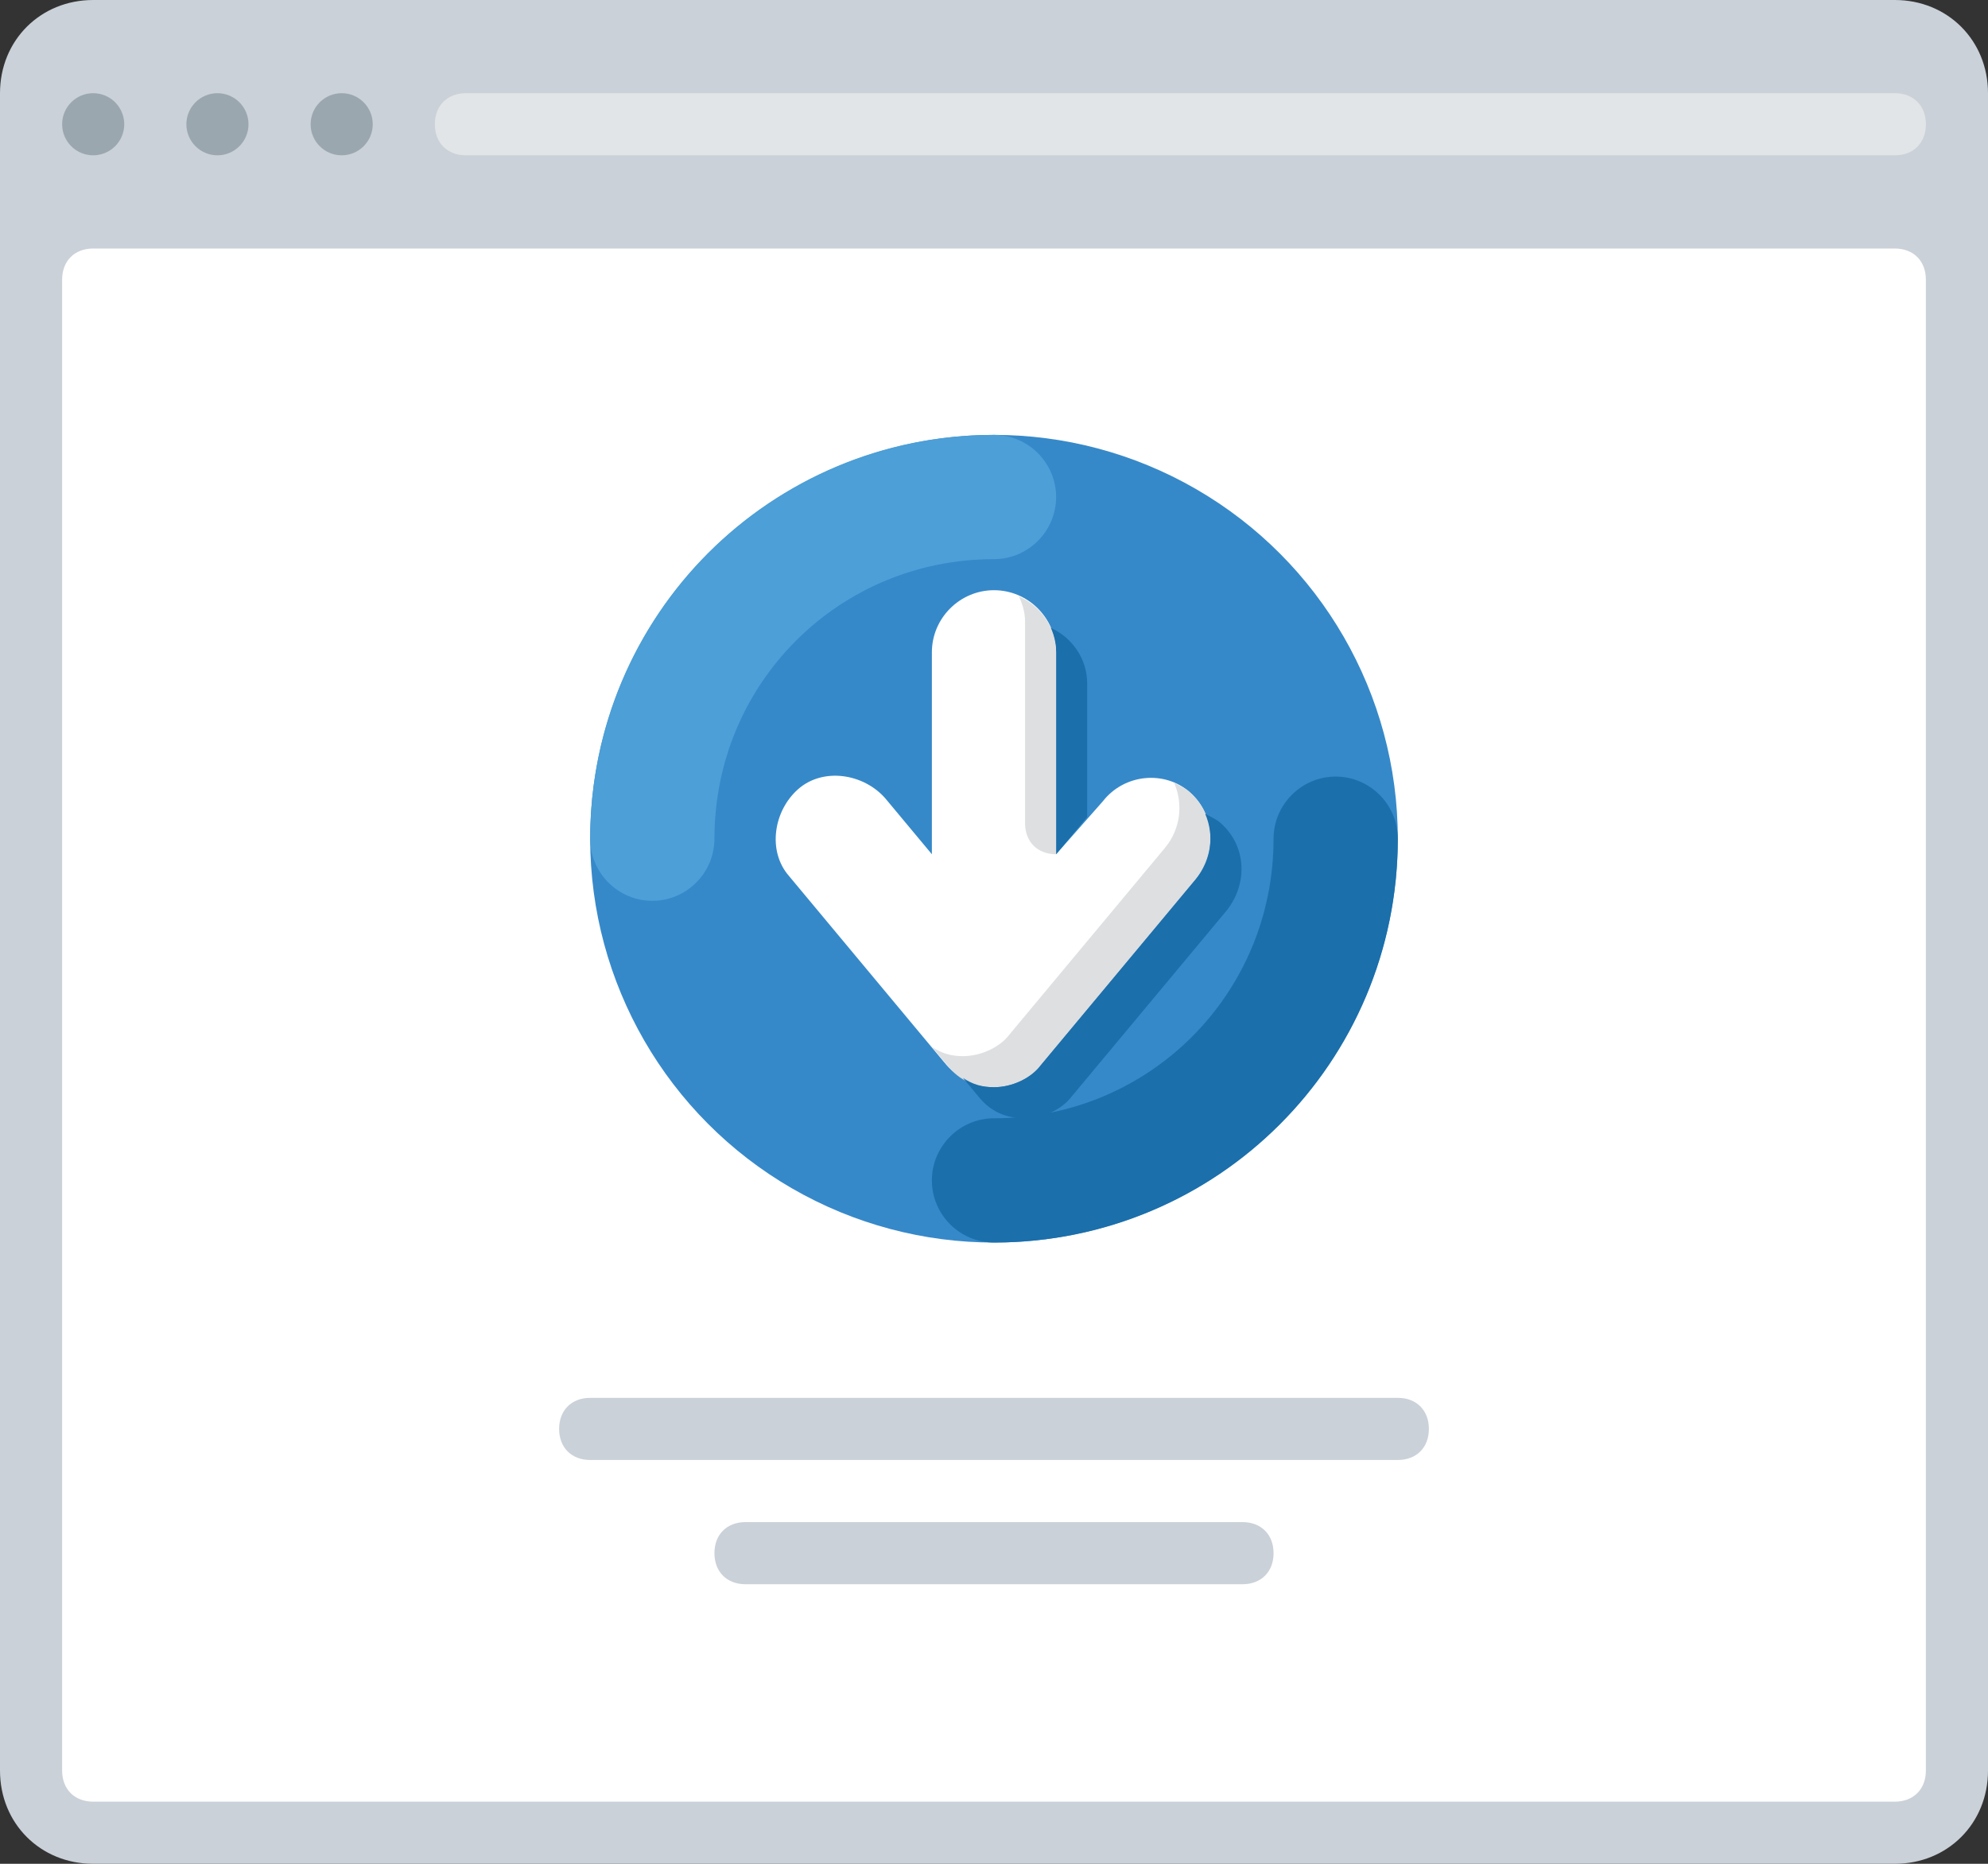 <?xml version="1.0" encoding="utf-8"?>
<!-- Generator: Adobe Illustrator 21.0.0, SVG Export Plug-In . SVG Version: 6.00 Build 0)  -->
<svg version="1.1" id="Layer_1" xmlns="http://www.w3.org/2000/svg" xmlns:xlink="http://www.w3.org/1999/xlink" x="0px" y="0px"
	 viewBox="0 0 64 60" style="enable-background:new 0 0 64 60;" xml:space="preserve">
<rect x="0" y="0" width="64" height="60" fill="#333333" stroke="none"/>
<style type="text/css">
	.st0{fill:#CAD1D8;}
	.st1{fill:#9BA7AF;}
	.st2{fill:#FFFFFF;}
	.st3{fill:#E2E5E7;}
	.st4{fill:#595A66;}
	.st5{fill:#ABE1FA;}
	.st6{fill:#6F707E;}
	.st7{fill:#3BB54A;}
	.st8{fill:#0E9347;}
	.st9{fill:#517CBE;}
	.st10{fill:#65CCEF;}
	.st11{fill:#EE2C39;}
	.st12{fill:#CC202C;}
	.st13{fill:#F16351;}
	.st14{fill:#DDDFE1;}
	.st15{fill:#89C763;}
	.st16{fill:#3689C9;}
	.st17{fill:#1B6FAB;}
	.st18{fill:#4C9FD7;}
	.st19{fill:#FDBA4D;}
	.st20{fill:#F19F36;}
	.st21{fill:#F19F35;}
	.st22{fill:#FFFFFF;stroke:#595A66;stroke-width:2;stroke-miterlimit:10;}
	.st23{fill:#1A70AC;}
	.st24{fill:#35363E;}
</style>
<g>
	<path class="st0" d="M0,57V3c0-1.7,1.3-3,3-3h58c1.7,0,3,1.3,3,3v54c0,1.7-1.3,3-3,3H3C1.3,60,0,58.7,0,57z"/>
	<path class="st2" d="M3,8h58c0.6,0,1,0.4,1,1v48c0,0.6-0.4,1-1,1H3c-0.6,0-1-0.4-1-1V9C2,8.4,2.4,8,3,8z"/>
	<circle class="st1" cx="11" cy="4" r="1"/>
	<path class="st3" d="M61,5H15c-0.6,0-1-0.4-1-1v0c0-0.6,0.4-1,1-1h46c0.6,0,1,0.4,1,1v0C62,4.6,61.6,5,61,5z"/>
	<path class="st0" d="M45,47H19c-0.6,0-1-0.4-1-1l0,0c0-0.6,0.4-1,1-1h26c0.6,0,1,0.4,1,1l0,0C46,46.6,45.6,47,45,47z"/>
	<path class="st0" d="M40,51H24c-0.6,0-1-0.4-1-1l0,0c0-0.6,0.4-1,1-1h16c0.6,0,1,0.4,1,1l0,0C41,50.6,40.6,51,40,51z"/>
	<circle class="st1" cx="3" cy="4" r="1"/>
	<circle class="st1" cx="7" cy="4" r="1"/>
	<g>
		<circle class="st16" cx="32" cy="27" r="13"/>
		<path class="st2" d="M38.3,25.5c-0.8-0.7-2.1-0.6-2.8,0.3L34,27.5V21c0-1.1-0.9-2-2-2s-2,0.9-2,2v6.5l-1.5-1.8
			c-0.7-0.8-2-1-2.8-0.3c-0.8,0.7-1,2-0.3,2.8l5,6c0.4,0.5,0.9,0.7,1.5,0.7c0.6,0,1.2-0.3,1.5-0.7l5-6
			C39.2,27.4,39.1,26.2,38.3,25.5z"/>
		<g>
			<path class="st14" d="M38.3,25.5c-0.1-0.1-0.3-0.2-0.5-0.3c0.3,0.7,0.2,1.5-0.3,2.1l-5,6C32.2,33.7,31.6,34,31,34
				c-0.4,0-0.7-0.1-1-0.3l0.5,0.6c0.4,0.5,0.9,0.7,1.5,0.7c0.6,0,1.2-0.3,1.5-0.7l5-6C39.2,27.4,39.1,26.2,38.3,25.5z"/>
		</g>
		<path class="st17" d="M43,25c-1.1,0-2,0.9-2,2c0,5-4,9-9,9c-1.1,0-2,0.9-2,2c0,1.1,0.9,2,2,2c7.2,0,13-5.8,13-13
			C45,25.9,44.1,25,43,25z"/>
		<path class="st18" d="M21,29c1.1,0,2-0.9,2-2c0-5,4-9,9-9c1.1,0,2-0.9,2-2c0-1.1-0.9-2-2-2c-7.2,0-13,5.8-13,13
			C19,28.1,19.9,29,21,29z"/>
		<g>
			<path class="st17" d="M34,21v6.5l1-1.2V22c0-0.8-0.5-1.5-1.2-1.8C33.9,20.4,34,20.7,34,21z"/>
			<path class="st17" d="M39.3,26.5c-0.1-0.1-0.3-0.2-0.5-0.3c0.3,0.7,0.2,1.5-0.3,2.1l-5,6C33.2,34.7,32.6,35,32,35
				c-0.4,0-0.7-0.1-1-0.3l0.5,0.6c0.4,0.5,0.9,0.7,1.5,0.7c0.6,0,1.2-0.3,1.5-0.7l5-6C40.2,28.4,40.1,27.2,39.3,26.5z"/>
		</g>
		<g>
			<path class="st14" d="M34,27.5c-0.6,0-1-0.4-1-1V20c0-0.3-0.1-0.6-0.2-0.8c0.7,0.3,1.2,1,1.2,1.8V27.5L34,27.5z"/>
		</g>
	</g>
</g>
</svg>
